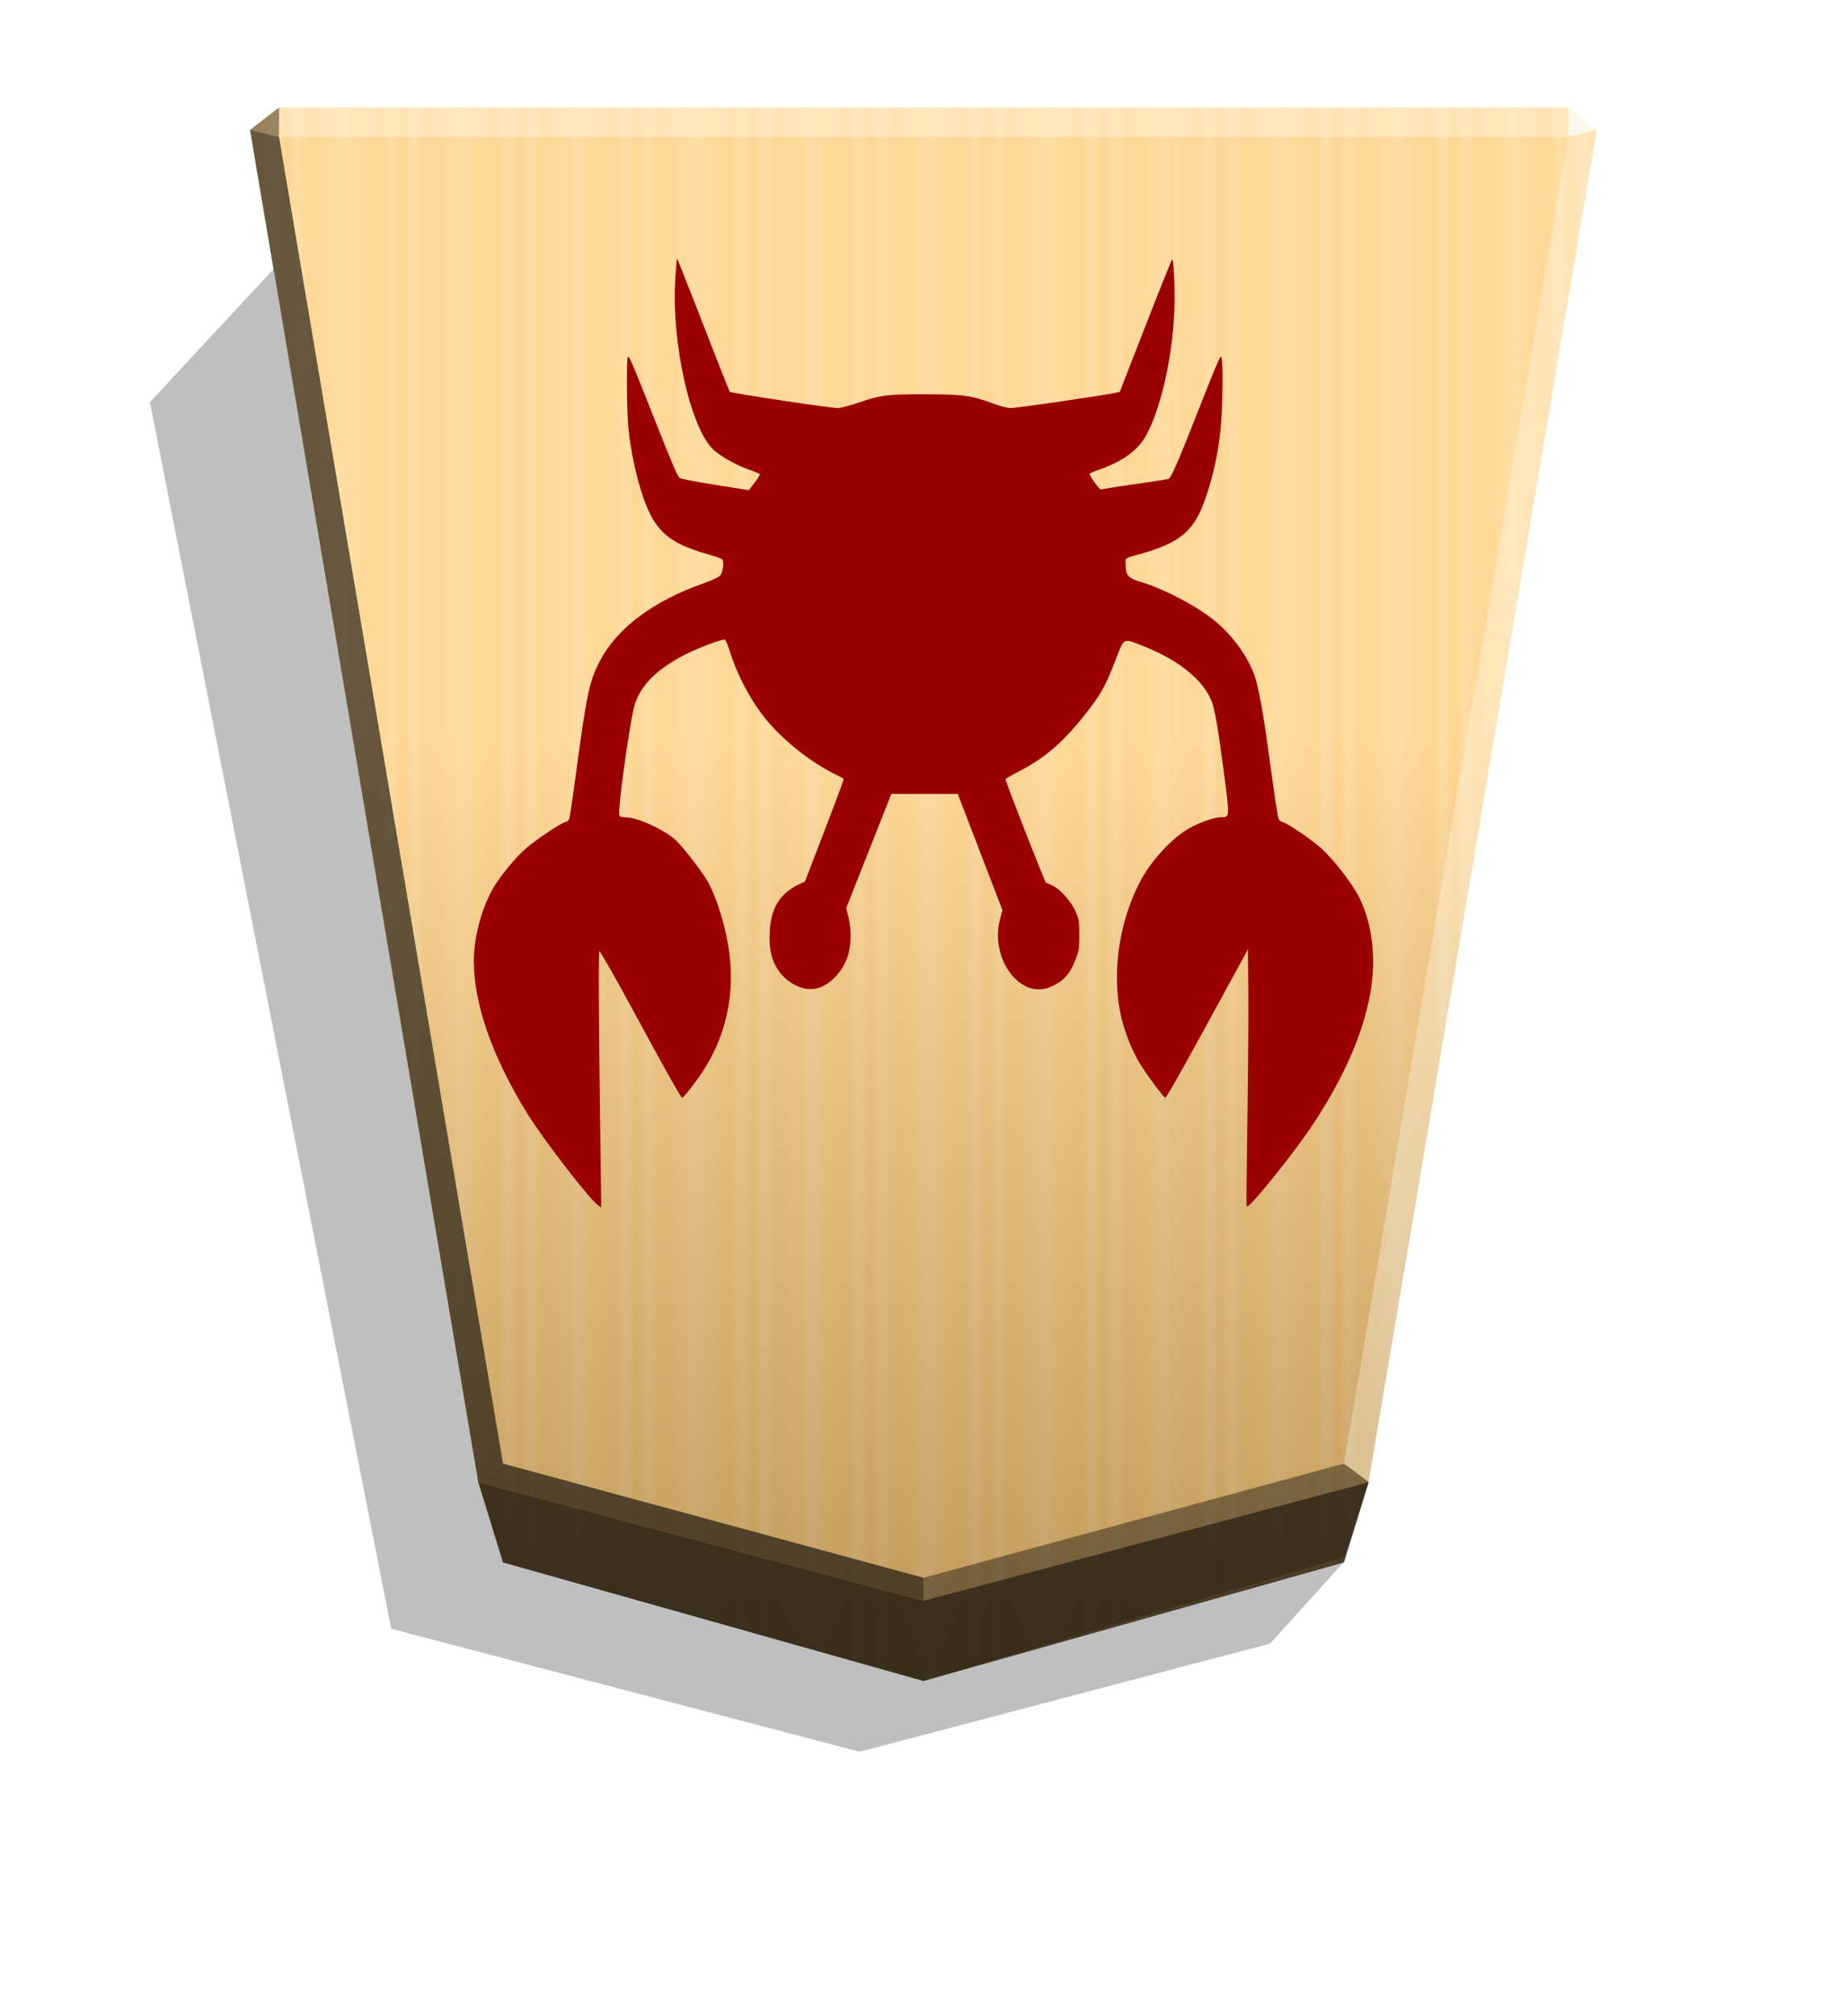 <svg xmlns="http://www.w3.org/2000/svg" width="498.898" height="544.252" viewBox="0 0 1320 1440"><defs><linearGradient id="b" x1="-1430.769" x2="-1409.955" y1="-77.47" y2="-77.47" gradientUnits="userSpaceOnUse" spreadMethod="reflect"><stop offset="0" stop-color="#ffd285"/><stop offset=".232" stop-color="#ffcd79"/><stop offset=".616" stop-color="#ffca73"/><stop offset=".808" stop-color="#ffd386"/><stop offset="1" stop-color="#ffc86e"/></linearGradient><linearGradient id="c" x1="-905.021" x2="-904.556" y1="-376.306" y2="184.159" gradientUnits="userSpaceOnUse"><stop offset="0"/><stop offset=".602" stop-color="#fff"/></linearGradient><filter id="a" width="1.028" height="1.022" x="-.014" y="-.011" style="color-interpolation-filters:sRGB"><feGaussianBlur stdDeviation="2.441"/></filter><filter id="d" width="1.09" height="1.085" x="-.045" y="-.042" style="color-interpolation-filters:sRGB"><feGaussianBlur in="SourceGraphic" result="result0" stdDeviation="6"/><feDiffuseLighting lighting-color="#FFF" result="result5" surfaceScale="4"><feDistantLight azimuth="235" elevation="45"/></feDiffuseLighting><feComposite in="result5" in2="SourceGraphic" k1="1.4" operator="arithmetic" result="fbSourceGraphic"/><feGaussianBlur in="fbSourceGraphic" result="result0" stdDeviation="6"/><feSpecularLighting in="result0" lighting-color="#FFF" result="result1" specularExponent="25" surfaceScale="4"><feDistantLight azimuth="280" elevation="45"/></feSpecularLighting><feComposite in="fbSourceGraphic" in2="result1" k2="1" k3="1" operator="arithmetic" result="result4"/><feComposite in="result4" in2="SourceGraphic" operator="in" result="result2"/></filter></defs><path d="m-2655.488 204.013 26.181 28.949 146.334 38.515 166.935-43.817 86.005-436.932-45.894-49.39z" filter="url(#a)" opacity=".5" transform="matrix(-2.005 0 0 2.005 -4364.078 706.823)"/><path fill="url(#b)" d="m-1220.686-332.674-149.881 42.384-8.809 28.459-81.338 481.636 10.349 7.986h459.359l10.348-7.986-81.338-481.636-8.809-28.459z" transform="rotate(180 -893.82 266.77) scale(2.005)"/><path fill="url(#c)" d="m-905.021-376.306-149.881 44.065-8.809 26.778-81.358 481.64 10.349 7.986 459.383-.004 10.349-7.986-81.343-481.636-8.809-28.601z" opacity=".25" style="mix-blend-mode:overlay" transform="rotate(180 -577.344 223.027) scale(2.005)"/><path d="m199.419 97.854.043-21.064-20.75 16.013 20.707 5.052zm778.776 960.694-17.664-13.248L660 1126.847v16.402z" opacity=".4"/><path d="m341.805 1058.548 17.664-13.248L660 1126.847v16.402z" opacity=".6"/><path d="m341.805 1058.548 17.664-13.248-160.05-947.446-20.707-5.052z" opacity=".6"/><g fill="#fff"><path d="m978.195 1058.548-17.664-13.248 160.05-947.446 20.707-5.052z" opacity=".3"/><path d="m1120.582 97.854-.043-21.064 20.75 16.013-20.707 5.052z" opacity=".8"/><path d="M1120.582 97.854H199.419l.043-21.064h921.077l.043 21.064z" opacity=".3"/></g><path d="m359.468 1115.896-17.663-57.348L660 1143.25l318.195-84.702-17.663 57.348L660 1200.598l-300.532-84.702z" opacity=".7"/><path d="M494.987 212.345c9.525 24.739 25.931 66.47 26.522 67.464.545.905 71.878 11.643 77.34 11.643 1.83 0 8.177-1.696 14.013-3.63 17.179-5.875 21.04-6.209 48.417-6.209 27.253.025 32.95.82 49.017 6.774 4.437 1.697 9.836 3.048 12.056 3.048 4.524.013 65.753-8.917 75.13-10.95l2.79-.594 18.486-47.389c10.162-26.059 18.722-47.389 18.998-47.399.871-.013 1.83 16.486 1.656 30.24-.305 37.217-10.658 82.311-22.904 99.712-5.92 8.357-16.18 15.151-30.732 20.291-3.564 1.244-6.696 2.601-6.96 2.952-.74.848 7.134 11.914 8.003 11.357.349-.27 11.126-2.036 23.947-3.823 12.812-1.78 23.747-3.627 24.295-3.726 1.982-.763 7.918-14.52 23.8-55.202 3.83-9.711 8.438-21.264 10.3-25.55 3.137-7.224 3.397-7.563 3.91-5.31.872 4.066.806 26.006-.1 41.723-1.22 21.476-5.567 42.444-12.665 61.458-7.829 20.956-18.225 29.073-47.504 37.033-6.785 1.782-8.523 2.601-8.438 4.066.037.961.122 3.291.2 5.31.208 5.31 2.44 7.452 9.466 9.595 18.04 5.31 42.64 18.248 55.758 29.538 11.865 10.274 21.912 24.278 26.61 37.217 2.694 7.343 6.088 25.327 9.551 50.596 5.92 42.884 7.219 51.364 8.003 52.673.479.763 1.83 1.696 3.045 2.036 3.744 1.102 19.538 11.914 26.644 18.055 7.828 6.774 21.392 23.788 26.688 33.602 9.412 17.445 13.032 40.91 9.9 64.27-3.997 30.079-17.92 63.297-41.389 99.056-13.7 20.877-46.408 61.47-47.93 59.482-.208-.269.044-28.106.567-61.841.5-33.739.806-74.962.653-91.605l-.261-30.24-13.997 25.55c-7.741 14.05-17.98 32.824-22.843 41.709-14.003 25.606-21.494 38.591-22.251 38.591-1.22 0-14.004-17.3-18.702-25.261-5.047-8.468-9.978-20.866-12.474-31.048-7.395-30.307-2.44-67.803 12.969-97.522 8.002-15.505 23.338-32.034 35.96-38.853 7.308-4.065 17.702-7.563 21.738-7.563 6.695 0 6.608.453 2.694-29.775-3.91-30.452-6.695-47.128-8.865-52.616-6.09-15.694-23.669-29.9-49.643-40.082-14.197-5.525-12.83-6.325-19.556 11.069-7.046 18.213-10.56 24.433-22.346 39.143-15.981 19.94-28.671 30.612-48.044 40.42-4.35 2.291-7.828 4.307-7.828 4.861 0 1.95 28.166 73.866 28.897 73.866.414 0 2.79.962 5.219 2.29 5.567 2.8 13.36 11.78 16.336 19.13 1.895 4.741 2.178 6.324 2.178 15.725 0 9.596-.214 11.066-2.529 17.21-4.09 11.066-9.35 16.664-19.163 20.368-21.163 8.012-42.162-21.146-34.986-48.53l1.743-6.775-15.944-41.461-15.944-41.462h-47.476l-16.137 40.775-16.138 40.76 1.568 6.324c2.178 8.691 2.091 19.333-.154 27.02-3.563 12.33-14.049 22.873-24.156 24.354-9.124 1.358-20.337-4.741-26.262-14.031-4.524-7.224-6.175-14.442-5.654-26.116.632-17.198 7.046-27.8 20.738-34.44l4.44-2.035 14.04-36.473c7.74-20.05 13.865-36.65 13.656-36.879-.209-.23-3.829-2.29-8.002-4.305-15.885-8.134-32.82-21.42-45.355-35.636-11.23-12.748-22.295-32.867-27.767-50.494-1.48-4.74-3.136-8.69-3.744-9.036-1.568-.763-19.224 5.974-29.236 11.07-20.91 10.839-32.673 23.293-36.04 38.422-3.828 17.138-11.306 72.251-10.289 75.684.37 1.244 1.569 1.696 4.437 1.696 8.175 0 26.063 8.013 35.16 15.675 5.48 4.74 20.258 23.743 24.373 31.57 5.92 11.179 11.55 29.358 14.145 45.603 4.872 30.578-.697 59.82-16.327 85.44-4.873 8.013-15.579 21.994-16.814 21.994-.85-.012-10.882-17.818-35.89-63.874-12.343-22.74-22.797-41.055-23.225-40.716-.784.65-.501 47.975.784 143.579l.523 39.506-1.808-1.244c-6.439-4.405-39.344-47.017-51.253-66.279-24.818-40.13-38.04-78.021-37.987-108.869.026-16.27 5.22-36.119 13.187-50.629 4.949-9.035 16.552-23.113 24.74-30.09 7.827-6.663 25.756-18.47 28.086-18.47.85 0 1.808-1.046 2.274-2.46.414-1.357 2.797-17.452 5.22-35.726 7.13-53.046 9.178-62.486 16.518-76.498 12.422-23.744 38.022-42.884 74.652-55.801 5.742-2.036 10.62-4.306 11.507-5.525 1.983-2.46 2.786-9.824 1.307-11.36-.588-.65-5.393-2.346-10.734-3.822-30.428-8.691-39.613-18.233-48.852-50.674-3.91-13.922-6.784-29.867-7.743-43.29-.958-14.227-1.045-46.093-.092-46.882.958-.763 3.467 5.075 18.939 44.273 13.186 33.375 16.414 40.861 18.268 42.395.566.48 11.88 2.601 25.148 4.741l24.104 3.823 4.177-5.42c2.344-2.951 3.91-5.646 3.649-6.095-.327-.424-3.649-1.782-7.395-3.048-8.7-2.952-20.015-9.257-25.383-14.032-16.684-14.928-30.645-77.209-27.566-123.045.501-7.452 1.045-13.718 1.11-13.947.147-.21 5.22 12.466 11.249 28.16z" style="fill:#9b0000;fill-opacity:1;stroke-width:.915;filter:url(#d)"/></svg>